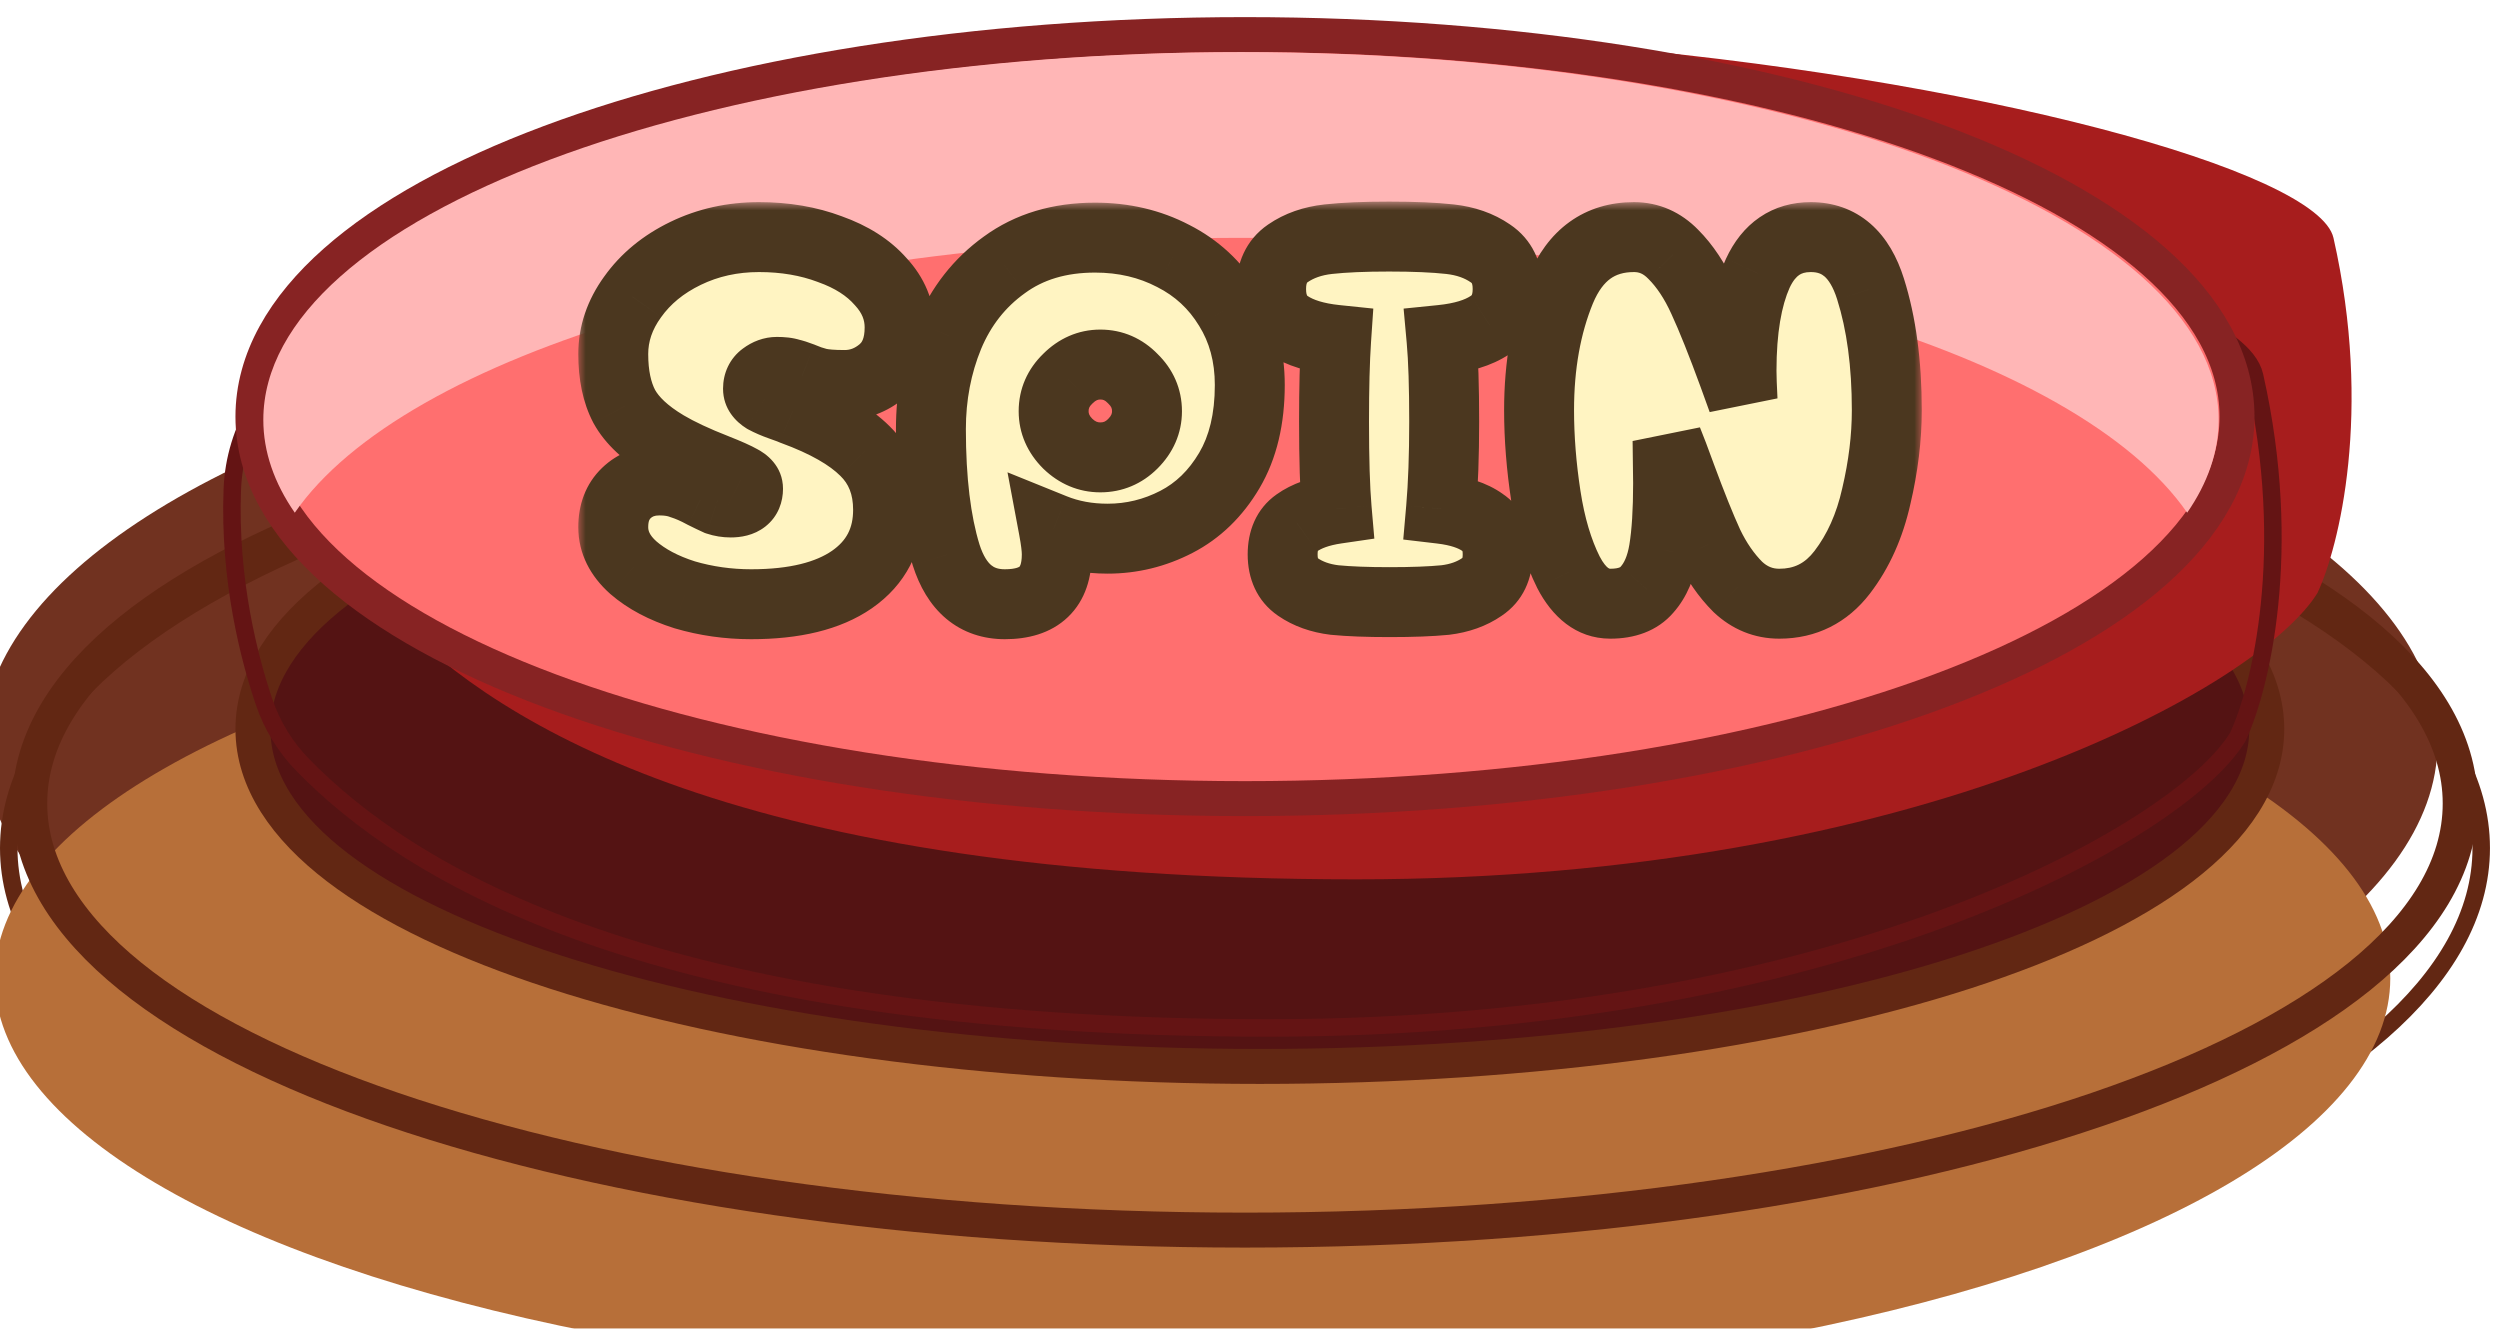 <svg width="143" height="76" viewBox="0 0 143 76" fill="none" xmlns="http://www.w3.org/2000/svg">
  <g filter="url(#filter0_i_107_4336)">
    <ellipse cx="71.213" cy="48.511" rx="70.213" ry="25.957" fill="#713220"/>
  </g>
  <path d="M71.213 74.968C90.645 74.968 108.259 72.057 121.034 67.334C127.419 64.974 132.622 62.151 136.237 58.991C139.851 55.832 141.926 52.292 141.926 48.511C141.926 44.73 139.851 41.189 136.237 38.03C132.622 34.87 127.419 32.048 121.034 29.687C108.259 24.964 90.645 22.053 71.213 22.053C51.781 22.053 34.166 24.964 21.392 29.687C15.006 32.048 9.804 34.87 6.189 38.03C2.575 41.189 0.5 44.73 0.5 48.511C0.5 52.292 2.575 55.832 6.189 58.991C9.804 62.151 15.006 64.974 21.392 67.334C34.166 72.057 51.781 74.968 71.213 74.968Z" stroke="#622713"/>
  <g filter="url(#filter1_i_107_4336)">
    <ellipse cx="71.213" cy="45.958" rx="68.511" ry="23.404" fill="#B76F39"/>
  </g>
  <path d="M71.213 70.362C90.211 70.362 107.453 67.733 119.98 63.453C126.239 61.315 131.376 58.747 134.968 55.845C138.551 52.951 140.723 49.616 140.723 45.958C140.723 42.299 138.551 38.964 134.968 36.069C131.376 33.168 126.239 30.6 119.98 28.462C107.453 24.182 90.211 21.553 71.213 21.553C52.214 21.553 34.972 24.182 22.445 28.462C16.186 30.6 11.05 33.168 7.457 36.069C3.874 38.964 1.702 42.299 1.702 45.958C1.702 49.616 3.874 52.951 7.457 55.845C11.05 58.747 16.186 61.315 22.445 63.453C34.972 67.733 52.214 70.362 71.213 70.362Z" stroke="#622713" stroke-width="2"/>
  <path d="M72.064 61C87.767 61 102.025 58.944 112.391 55.592C117.568 53.918 121.83 51.904 124.819 49.619C127.793 47.346 129.659 44.68 129.659 41.702C129.659 38.725 127.793 36.059 124.819 33.785C121.83 31.5 117.568 29.486 112.391 27.812C102.025 24.461 87.767 22.404 72.064 22.404C56.36 22.404 42.103 24.461 31.737 27.812C26.559 29.486 22.297 31.5 19.308 33.785C16.334 36.059 14.468 38.725 14.468 41.702C14.468 44.68 16.334 47.346 19.308 49.619C22.297 51.904 26.559 53.918 31.737 55.592C42.103 58.944 56.36 61 72.064 61Z" fill="#541313" stroke="#622713" stroke-width="2"/>
  <g filter="url(#filter2_i_107_4336)">
    <path d="M15.58 39.994C14.766 37.589 13.589 33.151 13.788 28.006C13.914 24.719 15.747 21.767 18.54 20.028C50.412 0.194 126.738 13.936 128.475 21.609C130.726 31.553 128.785 39.3 127.563 41.909C124.387 47.128 104.855 58.298 72.568 58.298C37.25 58.298 23.486 49.347 17.691 43.422C16.738 42.449 16.017 41.284 15.58 39.994Z" fill="#A71D1D"/>
  </g>
  <path d="M127.99 42.169L128.005 42.146L128.016 42.121C129.287 39.407 131.237 31.547 128.962 21.499C128.815 20.848 128.302 20.254 127.612 19.715C126.908 19.165 125.945 18.615 124.77 18.071C122.416 16.982 119.136 15.884 115.173 14.852C107.243 12.786 96.514 10.965 84.849 10.005C73.184 9.046 60.566 8.946 48.86 10.332C37.162 11.717 26.333 14.59 18.276 19.604C15.352 21.423 13.422 24.522 13.288 27.987C13.087 33.214 14.281 37.716 15.107 40.154C15.568 41.517 16.329 42.746 17.333 43.772C23.253 49.824 37.165 58.798 72.568 58.798C88.768 58.798 101.782 55.996 111.156 52.53C115.842 50.797 119.623 48.896 122.44 47.093C125.242 45.299 127.136 43.573 127.99 42.169Z" stroke="#641414"/>
  <path d="M71.213 45.681C86.694 45.681 100.754 43.335 110.98 39.51C116.09 37.599 120.294 35.299 123.239 32.695C126.183 30.092 127.957 27.098 127.957 23.83C127.957 20.561 126.183 17.567 123.239 14.964C120.294 12.36 116.09 10.06 110.98 8.149C100.754 4.324 86.694 1.979 71.213 1.979C55.731 1.979 41.671 4.324 31.445 8.149C26.335 10.06 22.131 12.36 19.186 14.964C16.242 17.567 14.468 20.561 14.468 23.83C14.468 27.098 16.242 30.092 19.186 32.695C22.131 35.299 26.335 37.599 31.445 39.51C41.671 43.335 55.731 45.681 71.213 45.681Z" fill="#FF6F6F" stroke="#872323" stroke-width="2"/>
  <path fill-rule="evenodd" clip-rule="evenodd" d="M125.106 29.327C126.28 27.629 126.905 25.849 126.905 24.013C126.905 12.396 101.868 2.979 70.983 2.979C40.099 2.979 15.062 12.396 15.062 24.013C15.062 25.849 15.687 27.63 16.861 29.327C23.119 20.282 44.979 13.605 70.984 13.605C96.988 13.605 118.847 20.282 125.106 29.327Z" fill="#FFB6B6"/>
  <g filter="url(#filter3_d_107_4336)">
    <mask id="path-10-outside-1_107_4336" maskUnits="userSpaceOnUse" x="33" y="8.532" width="77" height="26" fill="black">
      <rect fill="white" x="33" y="8.532" width="77" height="26"/>
      <path d="M42.968 31.562C41.648 31.562 40.378 31.382 39.158 31.022C37.958 30.642 36.978 30.122 36.218 29.462C35.458 28.782 35.078 28.012 35.078 27.152C35.078 26.332 35.328 25.682 35.828 25.202C36.328 24.722 36.958 24.482 37.718 24.482C38.218 24.482 38.648 24.552 39.008 24.692C39.388 24.812 39.798 24.992 40.238 25.232C40.558 25.392 40.828 25.522 41.048 25.622C41.288 25.702 41.538 25.742 41.798 25.742C42.458 25.742 42.788 25.482 42.788 24.962C42.788 24.762 42.648 24.592 42.368 24.452C42.088 24.292 41.618 24.082 40.958 23.822C39.778 23.362 38.818 22.912 38.078 22.472C36.938 21.792 36.148 21.052 35.708 20.252C35.288 19.452 35.078 18.452 35.078 17.252C35.078 16.092 35.448 15.002 36.188 13.982C36.928 12.942 37.938 12.112 39.218 11.492C40.498 10.872 41.898 10.562 43.418 10.562C44.898 10.562 46.248 10.792 47.468 11.252C48.708 11.692 49.678 12.312 50.378 13.112C51.098 13.892 51.458 14.762 51.458 15.722C51.458 16.822 51.128 17.652 50.468 18.212C49.828 18.752 49.108 19.022 48.308 19.022C47.648 19.022 47.148 18.982 46.808 18.902C46.488 18.822 46.168 18.712 45.848 18.572C45.588 18.472 45.368 18.402 45.188 18.362C45.008 18.302 44.758 18.272 44.438 18.272C44.178 18.272 43.928 18.362 43.688 18.542C43.468 18.702 43.358 18.932 43.358 19.232C43.358 19.452 43.488 19.642 43.748 19.802C44.008 19.942 44.308 20.072 44.648 20.192C44.988 20.312 45.228 20.402 45.368 20.462C47.228 21.142 48.598 21.922 49.478 22.802C50.358 23.662 50.798 24.782 50.798 26.162C50.798 27.862 50.108 29.192 48.728 30.152C47.368 31.092 45.448 31.562 42.968 31.562ZM57.478 31.562C55.838 31.562 54.718 30.622 54.118 28.742C53.538 26.862 53.248 24.462 53.248 21.542C53.248 19.642 53.588 17.862 54.268 16.202C54.968 14.522 56.028 13.172 57.448 12.152C58.868 11.112 60.598 10.592 62.638 10.592C64.278 10.592 65.768 10.942 67.108 11.642C68.448 12.322 69.508 13.302 70.288 14.582C71.088 15.862 71.488 17.342 71.488 19.022C71.488 20.962 71.098 22.592 70.318 23.912C69.538 25.232 68.528 26.212 67.288 26.852C66.048 27.492 64.738 27.812 63.358 27.812C62.238 27.812 61.208 27.622 60.268 27.242C60.388 27.882 60.448 28.372 60.448 28.712C60.448 30.612 59.458 31.562 57.478 31.562ZM62.938 23.162C63.658 23.162 64.278 22.902 64.798 22.382C65.338 21.842 65.608 21.222 65.608 20.522C65.608 19.802 65.338 19.182 64.798 18.662C64.278 18.122 63.658 17.852 62.938 17.852C62.238 17.852 61.618 18.122 61.078 18.662C60.538 19.182 60.268 19.802 60.268 20.522C60.268 21.222 60.538 21.842 61.078 22.382C61.618 22.902 62.238 23.162 62.938 23.162ZM82.427 26.102C83.447 26.222 84.237 26.482 84.797 26.882C85.377 27.262 85.667 27.872 85.667 28.712C85.667 29.552 85.367 30.172 84.767 30.572C84.187 30.972 83.487 31.222 82.667 31.322C81.847 31.402 80.787 31.442 79.487 31.442C78.207 31.442 77.157 31.402 76.337 31.322C75.517 31.222 74.817 30.972 74.237 30.572C73.657 30.172 73.367 29.552 73.367 28.712C73.367 27.892 73.637 27.292 74.177 26.912C74.737 26.512 75.497 26.242 76.457 26.102C76.357 24.942 76.307 23.282 76.307 21.122C76.307 19.182 76.347 17.622 76.427 16.442C75.267 16.322 74.357 16.042 73.697 15.602C73.037 15.162 72.707 14.472 72.707 13.532C72.707 12.612 73.027 11.932 73.667 11.492C74.307 11.052 75.077 10.782 75.977 10.682C76.877 10.582 78.037 10.532 79.457 10.532C80.877 10.532 82.037 10.582 82.937 10.682C83.837 10.782 84.607 11.052 85.247 11.492C85.907 11.932 86.237 12.612 86.237 13.532C86.237 14.472 85.897 15.162 85.217 15.602C84.557 16.042 83.637 16.322 82.457 16.442C82.557 17.542 82.607 19.102 82.607 21.122C82.607 23.062 82.547 24.722 82.427 26.102ZM92.115 31.532C91.135 31.532 90.335 30.932 89.715 29.732C89.115 28.532 88.685 27.082 88.425 25.382C88.165 23.682 88.035 22.042 88.035 20.462C88.035 17.882 88.445 15.592 89.265 13.592C90.105 11.572 91.505 10.562 93.465 10.562C94.325 10.562 95.075 10.892 95.715 11.552C96.375 12.212 96.945 13.072 97.425 14.132C97.905 15.172 98.485 16.622 99.165 18.482L99.675 19.892C99.635 19.132 99.615 18.572 99.615 18.212C99.615 15.872 99.925 14.012 100.545 12.632C101.185 11.252 102.195 10.562 103.575 10.562C105.235 10.562 106.375 11.552 106.995 13.532C107.615 15.492 107.925 17.802 107.925 20.462C107.925 22.042 107.725 23.682 107.325 25.382C106.945 27.082 106.295 28.532 105.375 29.732C104.455 30.932 103.255 31.532 101.775 31.532C100.875 31.532 100.085 31.212 99.405 30.572C98.745 29.912 98.185 29.102 97.725 28.142C97.285 27.182 96.755 25.862 96.135 24.182C95.815 23.302 95.565 22.642 95.385 22.202L95.415 24.632C95.415 26.212 95.335 27.492 95.175 28.472C95.015 29.432 94.695 30.182 94.215 30.722C93.755 31.262 93.055 31.532 92.115 31.532Z"/>
    </mask>
    <path d="M42.968 31.562C41.648 31.562 40.378 31.382 39.158 31.022C37.958 30.642 36.978 30.122 36.218 29.462C35.458 28.782 35.078 28.012 35.078 27.152C35.078 26.332 35.328 25.682 35.828 25.202C36.328 24.722 36.958 24.482 37.718 24.482C38.218 24.482 38.648 24.552 39.008 24.692C39.388 24.812 39.798 24.992 40.238 25.232C40.558 25.392 40.828 25.522 41.048 25.622C41.288 25.702 41.538 25.742 41.798 25.742C42.458 25.742 42.788 25.482 42.788 24.962C42.788 24.762 42.648 24.592 42.368 24.452C42.088 24.292 41.618 24.082 40.958 23.822C39.778 23.362 38.818 22.912 38.078 22.472C36.938 21.792 36.148 21.052 35.708 20.252C35.288 19.452 35.078 18.452 35.078 17.252C35.078 16.092 35.448 15.002 36.188 13.982C36.928 12.942 37.938 12.112 39.218 11.492C40.498 10.872 41.898 10.562 43.418 10.562C44.898 10.562 46.248 10.792 47.468 11.252C48.708 11.692 49.678 12.312 50.378 13.112C51.098 13.892 51.458 14.762 51.458 15.722C51.458 16.822 51.128 17.652 50.468 18.212C49.828 18.752 49.108 19.022 48.308 19.022C47.648 19.022 47.148 18.982 46.808 18.902C46.488 18.822 46.168 18.712 45.848 18.572C45.588 18.472 45.368 18.402 45.188 18.362C45.008 18.302 44.758 18.272 44.438 18.272C44.178 18.272 43.928 18.362 43.688 18.542C43.468 18.702 43.358 18.932 43.358 19.232C43.358 19.452 43.488 19.642 43.748 19.802C44.008 19.942 44.308 20.072 44.648 20.192C44.988 20.312 45.228 20.402 45.368 20.462C47.228 21.142 48.598 21.922 49.478 22.802C50.358 23.662 50.798 24.782 50.798 26.162C50.798 27.862 50.108 29.192 48.728 30.152C47.368 31.092 45.448 31.562 42.968 31.562ZM57.478 31.562C55.838 31.562 54.718 30.622 54.118 28.742C53.538 26.862 53.248 24.462 53.248 21.542C53.248 19.642 53.588 17.862 54.268 16.202C54.968 14.522 56.028 13.172 57.448 12.152C58.868 11.112 60.598 10.592 62.638 10.592C64.278 10.592 65.768 10.942 67.108 11.642C68.448 12.322 69.508 13.302 70.288 14.582C71.088 15.862 71.488 17.342 71.488 19.022C71.488 20.962 71.098 22.592 70.318 23.912C69.538 25.232 68.528 26.212 67.288 26.852C66.048 27.492 64.738 27.812 63.358 27.812C62.238 27.812 61.208 27.622 60.268 27.242C60.388 27.882 60.448 28.372 60.448 28.712C60.448 30.612 59.458 31.562 57.478 31.562ZM62.938 23.162C63.658 23.162 64.278 22.902 64.798 22.382C65.338 21.842 65.608 21.222 65.608 20.522C65.608 19.802 65.338 19.182 64.798 18.662C64.278 18.122 63.658 17.852 62.938 17.852C62.238 17.852 61.618 18.122 61.078 18.662C60.538 19.182 60.268 19.802 60.268 20.522C60.268 21.222 60.538 21.842 61.078 22.382C61.618 22.902 62.238 23.162 62.938 23.162ZM82.427 26.102C83.447 26.222 84.237 26.482 84.797 26.882C85.377 27.262 85.667 27.872 85.667 28.712C85.667 29.552 85.367 30.172 84.767 30.572C84.187 30.972 83.487 31.222 82.667 31.322C81.847 31.402 80.787 31.442 79.487 31.442C78.207 31.442 77.157 31.402 76.337 31.322C75.517 31.222 74.817 30.972 74.237 30.572C73.657 30.172 73.367 29.552 73.367 28.712C73.367 27.892 73.637 27.292 74.177 26.912C74.737 26.512 75.497 26.242 76.457 26.102C76.357 24.942 76.307 23.282 76.307 21.122C76.307 19.182 76.347 17.622 76.427 16.442C75.267 16.322 74.357 16.042 73.697 15.602C73.037 15.162 72.707 14.472 72.707 13.532C72.707 12.612 73.027 11.932 73.667 11.492C74.307 11.052 75.077 10.782 75.977 10.682C76.877 10.582 78.037 10.532 79.457 10.532C80.877 10.532 82.037 10.582 82.937 10.682C83.837 10.782 84.607 11.052 85.247 11.492C85.907 11.932 86.237 12.612 86.237 13.532C86.237 14.472 85.897 15.162 85.217 15.602C84.557 16.042 83.637 16.322 82.457 16.442C82.557 17.542 82.607 19.102 82.607 21.122C82.607 23.062 82.547 24.722 82.427 26.102ZM92.115 31.532C91.135 31.532 90.335 30.932 89.715 29.732C89.115 28.532 88.685 27.082 88.425 25.382C88.165 23.682 88.035 22.042 88.035 20.462C88.035 17.882 88.445 15.592 89.265 13.592C90.105 11.572 91.505 10.562 93.465 10.562C94.325 10.562 95.075 10.892 95.715 11.552C96.375 12.212 96.945 13.072 97.425 14.132C97.905 15.172 98.485 16.622 99.165 18.482L99.675 19.892C99.635 19.132 99.615 18.572 99.615 18.212C99.615 15.872 99.925 14.012 100.545 12.632C101.185 11.252 102.195 10.562 103.575 10.562C105.235 10.562 106.375 11.552 106.995 13.532C107.615 15.492 107.925 17.802 107.925 20.462C107.925 22.042 107.725 23.682 107.325 25.382C106.945 27.082 106.295 28.532 105.375 29.732C104.455 30.932 103.255 31.532 101.775 31.532C100.875 31.532 100.085 31.212 99.405 30.572C98.745 29.912 98.185 29.102 97.725 28.142C97.285 27.182 96.755 25.862 96.135 24.182C95.815 23.302 95.565 22.642 95.385 22.202L95.415 24.632C95.415 26.212 95.335 27.492 95.175 28.472C95.015 29.432 94.695 30.182 94.215 30.722C93.755 31.262 93.055 31.532 92.115 31.532Z" fill="#FFF4C2"/>
    <path d="M39.158 31.022L38.554 32.928L38.573 32.934L38.592 32.94L39.158 31.022ZM36.218 29.462L34.885 30.952L34.896 30.962L34.907 30.972L36.218 29.462ZM35.828 25.202L34.443 23.759L34.443 23.759L35.828 25.202ZM39.008 24.692L38.283 26.556L38.344 26.579L38.406 26.599L39.008 24.692ZM40.238 25.232L39.281 26.988L39.312 27.005L39.344 27.021L40.238 25.232ZM41.048 25.622L40.221 27.442L40.316 27.486L40.416 27.519L41.048 25.622ZM42.368 24.452L41.376 26.188L41.424 26.216L41.474 26.241L42.368 24.452ZM40.958 23.822L41.691 21.961L41.685 21.958L40.958 23.822ZM38.078 22.472L37.054 24.189L37.056 24.191L38.078 22.472ZM35.708 20.252L33.937 21.181L33.946 21.199L33.956 21.216L35.708 20.252ZM36.188 13.982L37.807 15.156L37.812 15.149L37.818 15.141L36.188 13.982ZM39.218 11.492L38.346 9.692L38.346 9.692L39.218 11.492ZM47.468 11.252L46.763 13.123L46.781 13.13L46.799 13.137L47.468 11.252ZM50.378 13.112L48.873 14.429L48.891 14.449L48.909 14.468L50.378 13.112ZM50.468 18.212L51.758 19.74L51.762 19.737L50.468 18.212ZM46.808 18.902L46.323 20.842L46.337 20.845L46.35 20.849L46.808 18.902ZM45.848 18.572L46.65 16.739L46.608 16.721L46.566 16.705L45.848 18.572ZM45.188 18.362L44.556 20.259L44.654 20.292L44.754 20.314L45.188 18.362ZM43.688 18.542L44.864 20.159L44.876 20.151L44.888 20.142L43.688 18.542ZM43.748 19.802L42.7 21.505L42.749 21.535L42.8 21.563L43.748 19.802ZM44.648 20.192L45.314 18.306L45.314 18.306L44.648 20.192ZM45.368 20.462L44.58 22.3L44.63 22.322L44.681 22.34L45.368 20.462ZM49.478 22.802L48.064 24.216L48.072 24.224L48.08 24.232L49.478 22.802ZM48.728 30.152L49.865 31.797L49.87 31.794L48.728 30.152ZM42.968 29.562C41.833 29.562 40.754 29.407 39.724 29.104L38.592 32.94C40.003 33.356 41.464 33.562 42.968 33.562V29.562ZM39.762 29.115C38.759 28.797 38.038 28.394 37.53 27.952L34.907 30.972C35.918 31.85 37.157 32.486 38.554 32.928L39.762 29.115ZM37.552 27.971C37.13 27.593 37.078 27.337 37.078 27.152H33.078C33.078 28.687 33.787 29.97 34.885 30.952L37.552 27.971ZM37.078 27.152C37.078 26.768 37.178 26.679 37.213 26.645L34.443 23.759C33.479 24.685 33.078 25.895 33.078 27.152H37.078ZM37.213 26.645C37.303 26.558 37.42 26.482 37.718 26.482V22.482C36.496 22.482 35.353 22.885 34.443 23.759L37.213 26.645ZM37.718 26.482C38.04 26.482 38.211 26.528 38.283 26.556L39.733 22.828C39.085 22.576 38.397 22.482 37.718 22.482V26.482ZM38.406 26.599C38.636 26.672 38.926 26.794 39.281 26.988L41.196 23.476C40.67 23.189 40.14 22.952 39.61 22.785L38.406 26.599ZM39.344 27.021C39.676 27.187 39.97 27.329 40.221 27.442L41.876 23.801C41.686 23.715 41.44 23.596 41.133 23.443L39.344 27.021ZM40.416 27.519C40.865 27.669 41.329 27.742 41.798 27.742V23.742C41.747 23.742 41.711 23.735 41.681 23.724L40.416 27.519ZM41.798 27.742C42.337 27.742 43.109 27.645 43.778 27.118C44.538 26.519 44.788 25.674 44.788 24.962H40.788C40.788 24.883 40.8 24.722 40.884 24.524C40.973 24.313 41.118 24.121 41.303 23.976C41.642 23.709 41.92 23.742 41.798 23.742V27.742ZM44.788 24.962C44.788 23.628 43.8 22.932 43.263 22.663L41.474 26.241C41.461 26.234 41.306 26.158 41.139 25.956C40.946 25.721 40.788 25.373 40.788 24.962H44.788ZM43.361 22.715C42.946 22.479 42.361 22.225 41.691 21.961L40.225 25.683C40.876 25.939 41.23 26.105 41.376 26.188L43.361 22.715ZM41.685 21.958C40.564 21.521 39.713 21.117 39.1 20.753L37.056 24.191C37.923 24.706 38.992 25.202 40.232 25.685L41.685 21.958ZM39.103 20.754C38.138 20.179 37.669 19.666 37.461 19.288L33.956 21.216C34.628 22.437 35.738 23.405 37.054 24.189L39.103 20.754ZM37.479 19.322C37.251 18.887 37.078 18.23 37.078 17.252H33.078C33.078 18.674 33.326 20.016 33.937 21.181L37.479 19.322ZM37.078 17.252C37.078 16.55 37.292 15.866 37.807 15.156L34.569 12.807C33.604 14.138 33.078 15.633 33.078 17.252H37.078ZM37.818 15.141C38.342 14.405 39.077 13.782 40.09 13.292L38.346 9.692C36.799 10.441 35.515 11.478 34.559 12.822L37.818 15.141ZM40.09 13.292C41.08 12.812 42.179 12.562 43.418 12.562V8.562C41.617 8.562 39.917 8.931 38.346 9.692L40.09 13.292ZM43.418 12.562C44.689 12.562 45.796 12.759 46.763 13.123L48.174 9.38C46.7 8.825 45.107 8.562 43.418 8.562V12.562ZM46.799 13.137C47.792 13.489 48.446 13.941 48.873 14.429L51.883 11.795C50.91 10.682 49.624 9.895 48.137 9.367L46.799 13.137ZM48.909 14.468C49.327 14.921 49.458 15.319 49.458 15.722H53.458C53.458 14.204 52.87 12.862 51.848 11.755L48.909 14.468ZM49.458 15.722C49.458 16.406 49.27 16.605 49.174 16.687L51.762 19.737C52.986 18.698 53.458 17.237 53.458 15.722H49.458ZM49.178 16.683C48.881 16.934 48.613 17.022 48.308 17.022V21.022C49.604 21.022 50.775 20.569 51.758 19.74L49.178 16.683ZM48.308 17.022C47.692 17.022 47.377 16.981 47.266 16.955L46.35 20.849C46.919 20.983 47.605 21.022 48.308 21.022V17.022ZM47.293 16.962C47.088 16.91 46.873 16.837 46.65 16.739L45.047 20.404C45.463 20.586 45.889 20.733 46.323 20.842L47.293 16.962ZM46.566 16.705C46.255 16.585 45.934 16.479 45.622 16.409L44.754 20.314C44.802 20.325 44.921 20.358 45.13 20.438L46.566 16.705ZM45.821 16.464C45.344 16.305 44.847 16.272 44.438 16.272V20.272C44.539 20.272 44.599 20.277 44.627 20.28C44.641 20.282 44.641 20.282 44.63 20.28C44.62 20.278 44.594 20.272 44.556 20.259L45.821 16.464ZM44.438 16.272C43.681 16.272 43.019 16.544 42.488 16.942L44.888 20.142C44.869 20.156 44.818 20.191 44.733 20.221C44.646 20.253 44.544 20.272 44.438 20.272V16.272ZM42.512 16.924C41.716 17.503 41.358 18.368 41.358 19.232H45.358C45.358 19.328 45.34 19.499 45.245 19.697C45.147 19.902 45.005 20.057 44.864 20.159L42.512 16.924ZM41.358 19.232C41.358 20.4 42.103 21.137 42.7 21.505L44.796 18.098C44.831 18.12 44.97 18.211 45.106 18.41C45.258 18.631 45.358 18.919 45.358 19.232H41.358ZM42.8 21.563C43.168 21.761 43.566 21.931 43.983 22.078L45.314 18.306C45.051 18.213 44.848 18.123 44.696 18.041L42.8 21.563ZM43.983 22.078C44.322 22.197 44.507 22.268 44.58 22.3L46.156 18.623C45.95 18.535 45.655 18.426 45.314 18.306L43.983 22.078ZM44.681 22.34C46.412 22.973 47.476 23.628 48.064 24.216L50.892 21.387C49.72 20.215 48.044 19.311 46.055 18.583L44.681 22.34ZM48.08 24.232C48.527 24.668 48.798 25.248 48.798 26.162H52.798C52.798 24.315 52.19 22.655 50.876 21.371L48.08 24.232ZM48.798 26.162C48.798 27.216 48.421 27.929 47.586 28.51L49.87 31.794C51.795 30.455 52.798 28.508 52.798 26.162H48.798ZM47.591 28.506C46.694 29.126 45.233 29.562 42.968 29.562V33.562C45.663 33.562 48.042 33.057 49.865 31.797L47.591 28.506ZM54.118 28.742L52.207 29.331L52.21 29.341L52.213 29.35L54.118 28.742ZM54.268 16.202L52.422 15.432L52.417 15.444L54.268 16.202ZM57.448 12.152L58.615 13.776L58.622 13.771L58.63 13.765L57.448 12.152ZM67.108 11.642L66.182 13.414L66.192 13.42L66.203 13.425L67.108 11.642ZM70.288 14.582L68.58 15.623L68.586 15.632L68.592 15.642L70.288 14.582ZM70.318 23.912L72.04 24.929L72.04 24.929L70.318 23.912ZM67.288 26.852L68.205 28.629L68.205 28.629L67.288 26.852ZM60.268 27.242L61.018 25.387L57.629 24.017L58.302 27.61L60.268 27.242ZM64.798 22.382L66.212 23.796L66.212 23.796L64.798 22.382ZM64.798 18.662L63.358 20.049L63.384 20.076L63.411 20.102L64.798 18.662ZM61.078 18.662L62.465 20.102L62.479 20.089L62.492 20.076L61.078 18.662ZM61.078 22.382L59.664 23.796L59.677 23.809L59.691 23.822L61.078 22.382ZM57.478 29.562C57.068 29.562 56.85 29.456 56.694 29.325C56.508 29.169 56.248 28.836 56.023 28.134L52.213 29.35C52.589 30.528 53.188 31.604 54.122 32.389C55.087 33.198 56.249 33.562 57.478 33.562V29.562ZM56.029 28.152C55.529 26.531 55.248 24.349 55.248 21.542H51.248C51.248 24.575 51.547 27.192 52.207 29.331L56.029 28.152ZM55.248 21.542C55.248 19.886 55.543 18.365 56.119 16.96L52.417 15.444C51.633 17.358 51.248 19.397 51.248 21.542H55.248ZM56.114 16.971C56.678 15.619 57.509 14.57 58.615 13.776L56.281 10.527C54.547 11.773 53.258 13.425 52.422 15.432L56.114 16.971ZM58.63 13.765C59.654 13.015 60.953 12.592 62.638 12.592V8.592C60.243 8.592 58.082 9.209 56.266 10.538L58.63 13.765ZM62.638 12.592C63.984 12.592 65.152 12.876 66.182 13.414L68.034 9.869C66.385 9.007 64.573 8.592 62.638 8.592V12.592ZM66.203 13.425C67.213 13.938 67.994 14.661 68.58 15.623L71.996 13.541C71.022 11.943 69.684 10.706 68.013 9.858L66.203 13.425ZM68.592 15.642C69.171 16.569 69.488 17.673 69.488 19.022H73.488C73.488 17.011 73.005 15.155 71.984 13.522L68.592 15.642ZM69.488 19.022C69.488 20.697 69.152 21.954 68.596 22.894L72.04 24.929C73.044 23.229 73.488 21.226 73.488 19.022H69.488ZM68.596 22.894C67.988 23.924 67.244 24.624 66.371 25.075L68.205 28.629C69.812 27.8 71.088 26.54 72.04 24.929L68.596 22.894ZM66.371 25.075C65.411 25.57 64.415 25.812 63.358 25.812V29.812C65.061 29.812 66.685 29.414 68.205 28.629L66.371 25.075ZM63.358 25.812C62.468 25.812 61.696 25.662 61.018 25.387L59.519 29.096C60.721 29.582 62.008 29.812 63.358 29.812V25.812ZM58.302 27.61C58.416 28.218 58.448 28.561 58.448 28.712H62.448C62.448 28.182 62.36 27.546 62.234 26.873L58.302 27.61ZM58.448 28.712C58.448 29.019 58.407 29.204 58.373 29.302C58.357 29.35 58.342 29.376 58.335 29.388C58.328 29.4 58.323 29.404 58.321 29.406C58.319 29.408 58.31 29.416 58.29 29.428C58.269 29.44 58.231 29.459 58.168 29.479C58.039 29.52 57.819 29.562 57.478 29.562V33.562C58.756 33.562 60.086 33.256 61.09 32.292C62.11 31.314 62.448 29.991 62.448 28.712H58.448ZM62.938 25.162C64.201 25.162 65.326 24.682 66.212 23.796L63.384 20.968C63.23 21.121 63.115 21.162 62.938 21.162V25.162ZM66.212 23.796C67.09 22.918 67.608 21.803 67.608 20.522H63.608C63.608 20.64 63.586 20.765 63.384 20.968L66.212 23.796ZM67.608 20.522C67.608 19.234 67.099 18.101 66.185 17.221L63.411 20.102C63.577 20.263 63.608 20.37 63.608 20.522H67.608ZM66.239 17.274C65.359 16.361 64.226 15.852 62.938 15.852V19.852C63.09 19.852 63.197 19.882 63.358 20.049L66.239 17.274ZM62.938 15.852C61.657 15.852 60.541 16.37 59.664 17.247L62.492 20.076C62.695 19.873 62.819 19.852 62.938 19.852V15.852ZM59.691 17.221C58.777 18.101 58.268 19.234 58.268 20.522H62.268C62.268 20.37 62.299 20.263 62.465 20.102L59.691 17.221ZM58.268 20.522C58.268 21.803 58.786 22.919 59.664 23.796L62.492 20.968C62.29 20.765 62.268 20.64 62.268 20.522H58.268ZM59.691 23.822C60.574 24.673 61.682 25.162 62.938 25.162V21.162C62.794 21.162 62.662 21.13 62.465 20.941L59.691 23.822ZM82.427 26.102L80.435 25.928L80.266 27.861L82.193 28.088L82.427 26.102ZM84.797 26.882L83.635 28.509L83.667 28.533L83.701 28.555L84.797 26.882ZM84.767 30.572L83.658 28.908L83.645 28.916L83.632 28.925L84.767 30.572ZM82.667 31.322L82.861 33.312L82.885 33.31L82.909 33.307L82.667 31.322ZM76.337 31.322L76.095 33.307L76.119 33.31L76.143 33.312L76.337 31.322ZM74.237 30.572L75.373 28.925L75.373 28.925L74.237 30.572ZM74.177 26.912L75.328 28.547L75.34 28.539L74.177 26.912ZM76.457 26.102L76.746 28.081L78.612 27.809L78.45 25.93L76.457 26.102ZM76.427 16.442L78.422 16.577L78.553 14.651L76.633 14.452L76.427 16.442ZM73.697 15.602L72.588 17.266L72.588 17.266L73.697 15.602ZM73.667 11.492L74.8 13.14L74.8 13.14L73.667 11.492ZM82.937 10.682L83.158 8.694L83.158 8.694L82.937 10.682ZM85.247 11.492L84.114 13.14L84.126 13.148L84.138 13.156L85.247 11.492ZM85.217 15.602L84.131 13.923L84.119 13.93L84.108 13.938L85.217 15.602ZM82.457 16.442L82.255 14.452L80.286 14.652L80.465 16.623L82.457 16.442ZM82.193 28.088C83.031 28.187 83.451 28.378 83.635 28.509L85.96 25.254C85.023 24.585 83.863 24.257 82.661 24.115L82.193 28.088ZM83.701 28.555C83.703 28.556 83.692 28.549 83.675 28.53C83.659 28.511 83.648 28.493 83.643 28.483C83.634 28.462 83.667 28.518 83.667 28.712H87.667C87.667 27.361 87.162 26.04 85.893 25.209L83.701 28.555ZM83.667 28.712C83.667 28.895 83.635 28.95 83.642 28.936C83.645 28.929 83.652 28.918 83.661 28.907C83.67 28.897 83.672 28.898 83.658 28.908L85.876 32.236C87.132 31.399 87.667 30.093 87.667 28.712H83.667ZM83.632 28.925C83.36 29.113 82.98 29.269 82.425 29.336L82.909 33.307C83.995 33.175 85.014 32.831 85.903 32.218L83.632 28.925ZM82.473 29.331C81.743 29.402 80.755 29.442 79.487 29.442V33.442C80.82 33.442 81.951 33.401 82.861 33.312L82.473 29.331ZM79.487 29.442C78.241 29.442 77.262 29.402 76.531 29.331L76.143 33.312C77.052 33.401 78.174 33.442 79.487 33.442V29.442ZM76.579 29.336C76.025 29.269 75.644 29.113 75.373 28.925L73.102 32.218C73.99 32.831 75.01 33.175 76.095 33.307L76.579 29.336ZM75.373 28.925C75.364 28.919 75.368 28.921 75.378 28.933C75.388 28.945 75.394 28.955 75.396 28.959C75.4 28.968 75.367 28.904 75.367 28.712H71.367C71.367 30.065 71.871 31.37 73.102 32.218L75.373 28.925ZM75.367 28.712C75.367 28.517 75.399 28.454 75.393 28.468C75.39 28.475 75.381 28.492 75.364 28.512C75.348 28.532 75.333 28.544 75.328 28.547L73.026 25.276C71.824 26.122 71.367 27.418 71.367 28.712H75.367ZM75.34 28.539C75.556 28.384 75.98 28.192 76.746 28.081L76.168 24.123C75.015 24.291 73.918 24.639 73.015 25.284L75.34 28.539ZM78.45 25.93C78.357 24.856 78.307 23.264 78.307 21.122H74.307C74.307 23.299 74.357 25.027 74.465 26.273L78.45 25.93ZM78.307 21.122C78.307 19.202 78.347 17.693 78.422 16.577L74.432 16.306C74.347 17.551 74.307 19.161 74.307 21.122H78.307ZM76.633 14.452C75.655 14.351 75.099 14.133 74.806 13.938L72.588 17.266C73.615 17.951 74.879 18.292 76.221 18.431L76.633 14.452ZM74.806 13.938C74.78 13.92 74.77 13.909 74.768 13.907C74.767 13.905 74.764 13.902 74.759 13.891C74.749 13.87 74.707 13.77 74.707 13.532H70.707C70.707 14.998 71.262 16.382 72.588 17.266L74.806 13.938ZM74.707 13.532C74.707 13.302 74.747 13.204 74.757 13.183C74.762 13.173 74.765 13.169 74.766 13.168C74.767 13.167 74.775 13.157 74.8 13.14L72.534 9.844C71.246 10.729 70.707 12.093 70.707 13.532H74.707ZM74.8 13.14C75.127 12.915 75.571 12.739 76.198 12.669L75.756 8.694C74.583 8.824 73.487 9.188 72.534 9.844L74.8 13.14ZM76.198 12.669C76.996 12.581 78.075 12.532 79.457 12.532V8.532C78 8.532 76.758 8.583 75.756 8.694L76.198 12.669ZM79.457 12.532C80.84 12.532 81.918 12.581 82.716 12.669L83.158 8.694C82.156 8.583 80.915 8.532 79.457 8.532V12.532ZM82.716 12.669C83.343 12.739 83.787 12.915 84.114 13.14L86.38 9.844C85.427 9.188 84.331 8.824 83.158 8.694L82.716 12.669ZM84.138 13.156C84.168 13.176 84.179 13.188 84.182 13.191C84.184 13.194 84.186 13.197 84.19 13.205C84.198 13.22 84.237 13.31 84.237 13.532H88.237C88.237 12.067 87.669 10.703 86.356 9.828L84.138 13.156ZM84.237 13.532C84.237 13.762 84.196 13.854 84.188 13.87C84.184 13.879 84.181 13.882 84.179 13.885C84.176 13.888 84.163 13.902 84.131 13.923L86.304 17.281C87.652 16.408 88.237 15.023 88.237 13.532H84.237ZM84.108 13.938C83.82 14.129 83.258 14.35 82.255 14.452L82.659 18.431C84.016 18.294 85.294 17.954 86.326 17.266L84.108 13.938ZM80.465 16.623C80.557 17.633 80.607 19.122 80.607 21.122H84.607C84.607 19.082 84.557 17.451 84.449 16.261L80.465 16.623ZM80.607 21.122C80.607 23.025 80.548 24.624 80.435 25.928L84.42 26.275C84.546 24.82 84.607 23.099 84.607 21.122H80.607ZM89.715 29.732L87.926 30.626L87.932 30.638L87.938 30.65L89.715 29.732ZM88.425 25.382L90.402 25.079L88.425 25.382ZM89.265 13.592L87.418 12.824L87.415 12.833L89.265 13.592ZM95.715 11.552L94.279 12.944L94.29 12.955L94.301 12.966L95.715 11.552ZM97.425 14.132L95.603 14.957L95.606 14.963L95.609 14.97L97.425 14.132ZM99.165 18.482L101.046 17.802L101.044 17.795L99.165 18.482ZM99.675 19.892L97.794 20.572L101.672 19.787L99.675 19.892ZM100.545 12.632L98.731 11.79L98.726 11.801L98.721 11.812L100.545 12.632ZM106.995 13.532L105.087 14.129L105.088 14.135L106.995 13.532ZM107.325 25.382L105.378 24.924L105.376 24.934L105.373 24.945L107.325 25.382ZM99.405 30.572L97.991 31.986L98.012 32.007L98.034 32.028L99.405 30.572ZM97.725 28.142L95.907 28.975L95.914 28.991L95.922 29.006L97.725 28.142ZM96.135 24.182L94.256 24.865L94.259 24.874L96.135 24.182ZM95.385 22.202L97.236 21.445L93.385 22.226L95.385 22.202ZM95.415 24.632H97.415V24.619L97.415 24.607L95.415 24.632ZM95.175 28.472L97.148 28.8L97.149 28.794L95.175 28.472ZM94.215 30.722L92.72 29.393L92.706 29.409L92.693 29.425L94.215 30.722ZM92.115 29.532C92.067 29.532 92.042 29.528 91.98 29.482C91.891 29.415 91.71 29.235 91.492 28.814L87.938 30.65C88.753 32.226 90.11 33.532 92.115 33.532V29.532ZM91.504 28.837C91.019 27.868 90.639 26.628 90.402 25.079L86.448 25.684C86.731 27.535 87.211 29.196 87.926 30.626L91.504 28.837ZM90.402 25.079C90.156 23.471 90.035 21.932 90.035 20.462H86.035C86.035 22.151 86.174 23.893 86.448 25.684L90.402 25.079ZM90.035 20.462C90.035 18.093 90.412 16.068 91.116 14.35L87.415 12.833C86.479 15.116 86.035 17.671 86.035 20.462H90.035ZM91.112 14.36C91.427 13.601 91.786 13.179 92.115 12.941C92.43 12.714 92.846 12.562 93.465 12.562V8.562C92.124 8.562 90.861 8.914 89.775 9.697C88.704 10.47 87.943 11.562 87.418 12.824L91.112 14.36ZM93.465 12.562C93.744 12.562 93.987 12.643 94.279 12.944L97.151 10.159C96.163 9.141 94.906 8.562 93.465 8.562V12.562ZM94.301 12.966C94.754 13.419 95.199 14.064 95.603 14.957L99.247 13.307C98.691 12.079 97.996 11.004 97.129 10.137L94.301 12.966ZM95.609 14.97C96.056 15.937 96.614 17.329 97.287 19.169L101.044 17.795C100.356 15.915 99.755 14.406 99.241 13.294L95.609 14.97ZM97.284 19.162L97.794 20.572L101.556 19.212L101.046 17.802L97.284 19.162ZM101.672 19.787C101.633 19.032 101.615 18.516 101.615 18.212H97.615C97.615 18.627 97.638 19.231 97.678 19.997L101.672 19.787ZM101.615 18.212C101.615 16.015 101.911 14.472 102.37 13.451L98.721 11.812C97.939 13.552 97.615 15.728 97.615 18.212H101.615ZM102.36 13.473C102.565 13.031 102.768 12.828 102.911 12.731C103.042 12.641 103.234 12.562 103.575 12.562V8.562C102.536 8.562 101.534 8.827 100.655 9.428C99.787 10.02 99.166 10.852 98.731 11.79L102.36 13.473ZM103.575 12.562C103.975 12.562 104.195 12.668 104.364 12.814C104.568 12.992 104.847 13.366 105.087 14.129L108.904 12.934C108.523 11.718 107.922 10.607 106.987 9.794C106.016 8.951 104.836 8.562 103.575 8.562V12.562ZM105.088 14.135C105.632 15.852 105.925 17.95 105.925 20.462H109.925C109.925 17.654 109.599 15.131 108.902 12.928L105.088 14.135ZM105.925 20.462C105.925 21.872 105.747 23.358 105.378 24.924L109.272 25.84C109.704 24.005 109.925 22.211 109.925 20.462H105.925ZM105.373 24.945C105.047 26.405 104.506 27.578 103.788 28.515L106.962 30.949C108.084 29.485 108.843 27.759 109.277 25.818L105.373 24.945ZM103.788 28.515C103.237 29.234 102.617 29.532 101.775 29.532V33.532C103.893 33.532 105.674 32.63 106.962 30.949L103.788 28.515ZM101.775 29.532C101.405 29.532 101.1 29.421 100.776 29.115L98.034 32.028C99.07 33.003 100.345 33.532 101.775 33.532V29.532ZM100.819 29.157C100.34 28.678 99.905 28.062 99.529 27.277L95.922 29.006C96.466 30.142 97.15 31.145 97.991 31.986L100.819 29.157ZM99.543 27.308C99.134 26.415 98.624 25.149 98.011 23.489L94.259 24.874C94.886 26.574 95.436 27.948 95.907 28.975L99.543 27.308ZM98.015 23.498C97.693 22.612 97.432 21.922 97.236 21.445L93.534 22.959C93.699 23.361 93.938 23.991 94.256 24.865L98.015 23.498ZM93.385 22.226L93.415 24.656L97.415 24.607L97.385 22.177L93.385 22.226ZM93.415 24.632C93.415 26.159 93.337 27.319 93.201 28.149L97.149 28.794C97.334 27.664 97.415 26.265 97.415 24.632H93.415ZM93.202 28.143C93.084 28.857 92.877 29.216 92.72 29.393L95.71 32.05C96.513 31.147 96.947 30.007 97.148 28.8L93.202 28.143ZM92.693 29.425C92.691 29.427 92.683 29.441 92.626 29.463C92.555 29.49 92.399 29.532 92.115 29.532V33.532C93.439 33.532 94.784 33.139 95.738 32.019L92.693 29.425Z" fill="#4B371F" mask="url(#path-10-outside-1_107_4336)"/>
  </g>
  <defs>
    <filter id="filter0_i_107_4336" x="0" y="21.553" width="142.426" height="53.915" filterUnits="userSpaceOnUse" color-interpolation-filters="sRGB">
      <feFlood flood-opacity="0" result="BackgroundImageFix"/>
      <feBlend mode="normal" in="SourceGraphic" in2="BackgroundImageFix" result="shape"/>
      <feColorMatrix in="SourceAlpha" type="matrix" values="0 0 0 0 0 0 0 0 0 0 0 0 0 0 0 0 0 0 127 0" result="hardAlpha"/>
      <feOffset dx="-2" dy="-6"/>
      <feComposite in2="hardAlpha" operator="arithmetic" k2="-1" k3="1"/>
      <feColorMatrix type="matrix" values="0 0 0 0 0 0 0 0 0 0 0 0 0 0 0 0 0 0 0.25 0"/>
      <feBlend mode="normal" in2="shape" result="effect1_innerShadow_107_4336"/>
    </filter>
    <filter id="filter1_i_107_4336" x="0.702" y="20.553" width="141.021" height="50.809" filterUnits="userSpaceOnUse" color-interpolation-filters="sRGB">
      <feFlood flood-opacity="0" result="BackgroundImageFix"/>
      <feBlend mode="normal" in="SourceGraphic" in2="BackgroundImageFix" result="shape"/>
      <feColorMatrix in="SourceAlpha" type="matrix" values="0 0 0 0 0 0 0 0 0 0 0 0 0 0 0 0 0 0 127 0" result="hardAlpha"/>
      <feOffset dx="-3" dy="10"/>
      <feComposite in2="hardAlpha" operator="arithmetic" k2="-1" k3="1"/>
      <feColorMatrix type="matrix" values="0 0 0 0 0 0 0 0 0 0 0 0 0 0 0 0 0 0 0.25 0"/>
      <feBlend mode="normal" in2="shape" result="effect1_innerShadow_107_4336"/>
    </filter>
    <filter id="filter2_i_107_4336" x="12.766" y="8.787" width="117.745" height="50.511" filterUnits="userSpaceOnUse" color-interpolation-filters="sRGB">
      <feFlood flood-opacity="0" result="BackgroundImageFix"/>
      <feBlend mode="normal" in="SourceGraphic" in2="BackgroundImageFix" result="shape"/>
      <feColorMatrix in="SourceAlpha" type="matrix" values="0 0 0 0 0 0 0 0 0 0 0 0 0 0 0 0 0 0 127 0" result="hardAlpha"/>
      <feOffset dx="5" dy="-8"/>
      <feComposite in2="hardAlpha" operator="arithmetic" k2="-1" k3="1"/>
      <feColorMatrix type="matrix" values="0 0 0 0 0 0 0 0 0 0 0 0 0 0 0 0 0 0 0.25 0"/>
      <feBlend mode="normal" in2="shape" result="effect1_innerShadow_107_4336"/>
    </filter>
    <filter id="filter3_d_107_4336" x="33.078" y="8.532" width="76.847" height="28.03" filterUnits="userSpaceOnUse" color-interpolation-filters="sRGB">
      <feFlood flood-opacity="0" result="BackgroundImageFix"/>
      <feColorMatrix in="SourceAlpha" type="matrix" values="0 0 0 0 0 0 0 0 0 0 0 0 0 0 0 0 0 0 127 0" result="hardAlpha"/>
      <feOffset dy="3"/>
      <feComposite in2="hardAlpha" operator="out"/>
      <feColorMatrix type="matrix" values="0 0 0 0 0.294 0 0 0 0 0.216 0 0 0 0 0.122 0 0 0 1 0"/>
      <feBlend mode="normal" in2="BackgroundImageFix" result="effect1_dropShadow_107_4336"/>
      <feBlend mode="normal" in="SourceGraphic" in2="effect1_dropShadow_107_4336" result="shape"/>
    </filter>
  </defs>
</svg>
